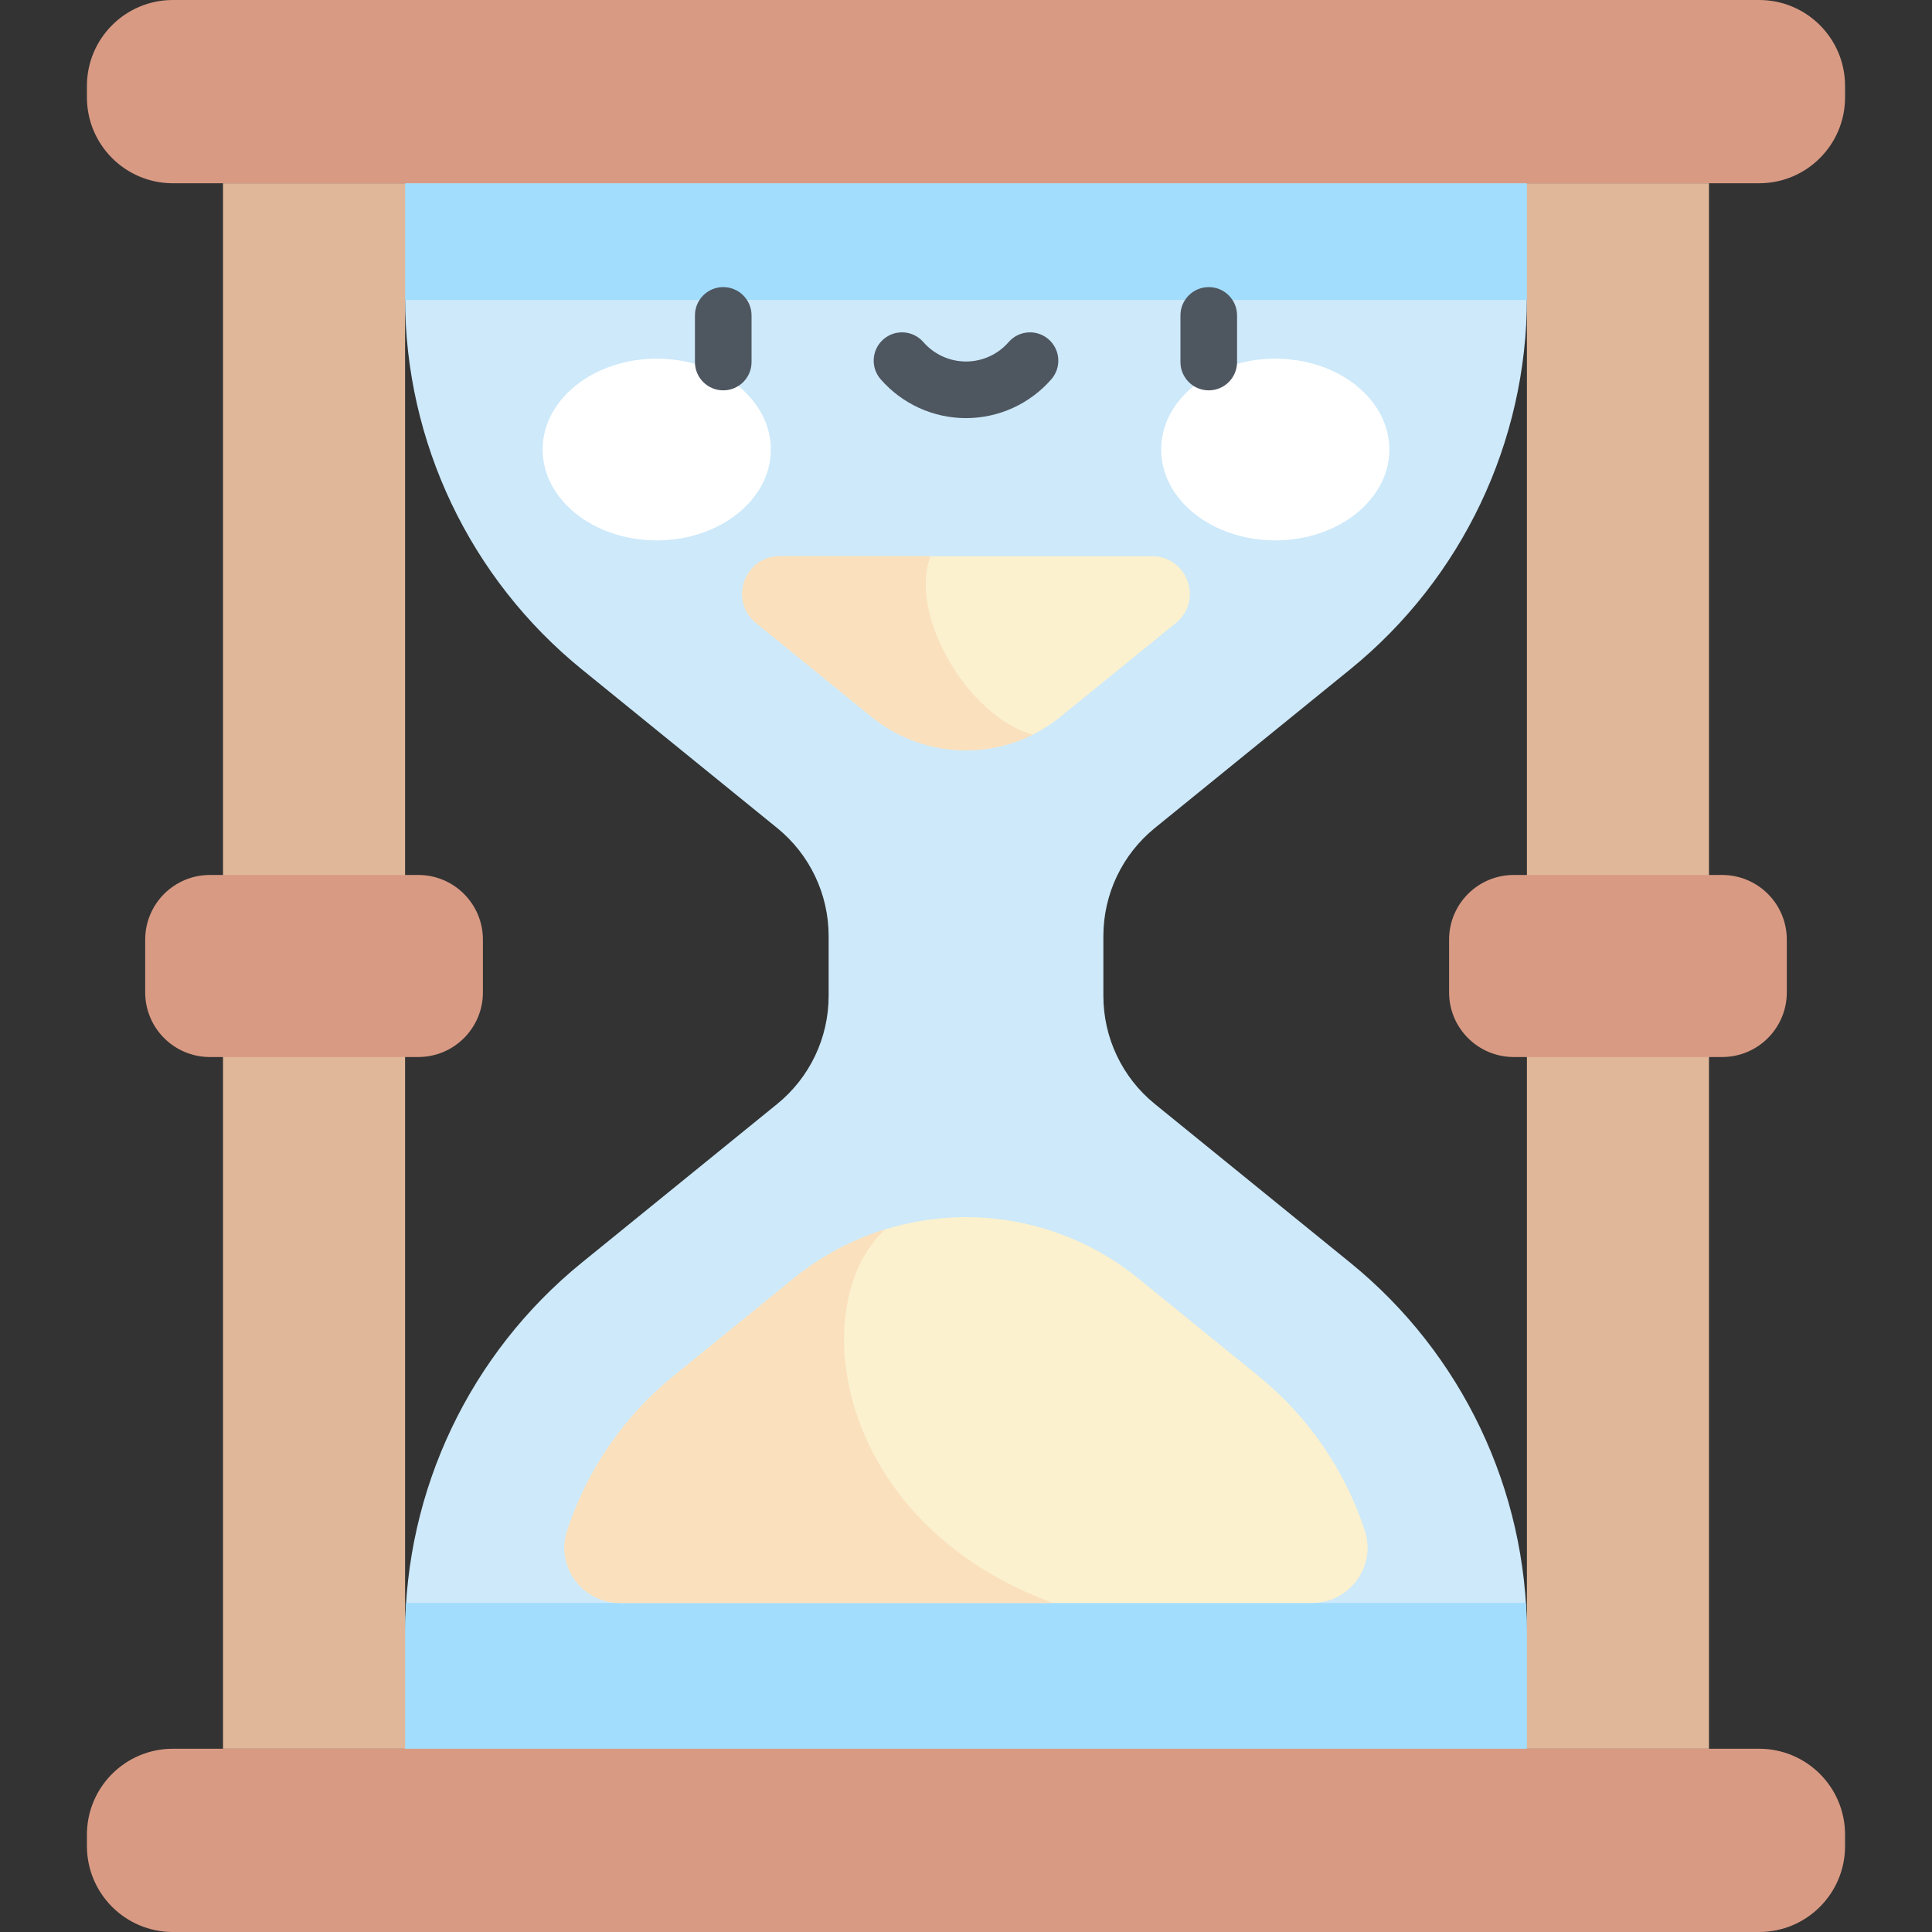 <svg id="Capa_1" enable-background="new 0 0 512 512" height="512" viewBox="0 0 512 512" width="512" xmlns="http://www.w3.org/2000/svg"><rect x="0" y="0" width="512" height="512" fill="#333333" stroke="none"/><g><path d="m205.966 292.561-51.768 42.044c-29.639 24.072-46.849 60.22-46.849 98.402v30.426h297.301v-30.426c0-38.182-17.21-74.331-46.849-98.402l-51.767-42.044c-8.622-7.003-13.628-17.518-13.628-28.626v-15.871c0-11.107 5.006-21.623 13.628-28.626l51.767-42.044c29.639-24.072 46.849-60.22 46.849-98.402v-30.425h-297.3v30.426c0 38.182 17.21 74.33 46.849 98.402l51.768 42.044c8.622 7.003 13.628 17.518 13.628 28.626v15.871c-.001 11.107-5.007 21.623-13.629 28.625z" fill="#cde9fa"/><path d="m107.35 433.007v30.426h297.3v-30.426c0-2.752-.1-5.491-.277-8.218h-296.746c-.177 2.727-.277 5.466-.277 8.218z" fill="#a2ddfd"/><path d="m107.35 78.993c0 .16.006.319.007.479h297.287c.001-.16.007-.319.007-.479v-30.426h-297.301z" fill="#a2ddfd"/><path d="m255.999 322.558c16.607 0 32.709 5.715 45.6 16.185l31.84 25.86c13.402 10.884 23.103 25.174 28.277 41.135 3.052 9.414-4.075 19.052-13.971 19.052h-183.489c-9.896 0-17.023-9.638-13.971-19.052 5.174-15.96 14.874-30.25 28.276-41.135l31.84-25.86c12.891-10.47 28.992-16.185 45.598-16.185z" fill="#fbf1cf"/><path d="m234.603 325.798c-8.757 2.712-16.983 7.082-24.202 12.944l-31.84 25.86c-13.402 10.884-23.103 25.174-28.276 41.135-3.052 9.414 4.075 19.052 13.971 19.052h114.697c-58.579-21.645-65.46-79.729-44.35-98.991z" fill="#fae0bd"/><path d="m305.326 147.398c9.395 0 13.583 11.8 6.29 17.723l-29.945 24.32c-.129.105-.258.21-.386.316-14.743 12.134-35.828 12.134-50.571 0-.128-.105-.257-.211-.386-.315l-29.945-24.321c-7.293-5.923-3.105-17.723 6.291-17.723z" fill="#fbf1cf"/><path d="m273.68 194.691c-17.287-4.858-33.029-31.96-27.071-47.293h-39.935c-9.395 0-13.583 11.8-6.291 17.723l29.945 24.321c.129.105.258.21.386.315 12.358 10.171 29.167 11.812 42.966 4.934z" fill="#fae0bd"/><g><g fill="#fff"><ellipse cx="174.042" cy="119.129" rx="30.241" ry="24.082"/><ellipse cx="337.958" cy="119.129" rx="30.241" ry="24.082"/></g><g fill="#4e5660"><path d="m191.667 103.446c-4.142 0-7.5-3.358-7.5-7.5v-12.362c0-4.142 3.358-7.5 7.5-7.5s7.5 3.358 7.5 7.5v12.362c0 4.142-3.358 7.5-7.5 7.5z"/><path d="m320.333 103.446c-4.142 0-7.5-3.358-7.5-7.5v-12.362c0-4.142 3.358-7.5 7.5-7.5s7.5 3.358 7.5 7.5v12.362c0 4.142-3.357 7.5-7.5 7.5z"/><path d="m256 110.805c-8.668 0-16.911-3.754-22.615-10.299-2.722-3.123-2.396-7.86.726-10.582s7.86-2.397 10.582.726c2.855 3.276 6.977 5.154 11.308 5.154s8.452-1.878 11.307-5.154c2.72-3.123 7.458-3.448 10.582-.726 3.122 2.721 3.448 7.459.726 10.582-5.705 6.545-13.948 10.299-22.616 10.299z"/></g></g><path d="m466.193 0h-420.386c-12.576 0-22.77 10.195-22.77 22.77v3.026c0 12.576 10.195 22.77 22.77 22.77h420.385c12.576 0 22.77-10.195 22.77-22.77v-3.026c.001-12.575-10.194-22.77-22.769-22.77z" fill="#d99a84"/><path d="m45.807 512h420.385c12.576 0 22.77-10.195 22.77-22.77v-3.026c0-12.576-10.195-22.77-22.77-22.77h-420.385c-12.576 0-22.77 10.195-22.77 22.77v3.026c0 12.575 10.195 22.77 22.77 22.77z" fill="#d99a84"/><path d="m59.104 48.567h48.245v414.866h-48.245z" fill="#e0b799"/><path d="m404.65 48.567h48.245v414.866h-48.245z" fill="#e0b799" transform="matrix(-1 0 0 -1 857.546 512)"/><g fill="#d99a84"><path d="m110.845 231.877h-55.235c-9.461 0-17.131 7.67-17.131 17.131v13.982c0 9.461 7.67 17.131 17.131 17.131h55.235c9.461 0 17.131-7.67 17.131-17.131v-13.982c0-9.461-7.67-17.131-17.131-17.131z"/><path d="m401.155 231.877h55.235c9.461 0 17.131 7.67 17.131 17.131v13.982c0 9.461-7.67 17.131-17.131 17.131h-55.235c-9.461 0-17.131-7.67-17.131-17.131v-13.982c0-9.461 7.67-17.131 17.131-17.131z"/></g></g></svg>
